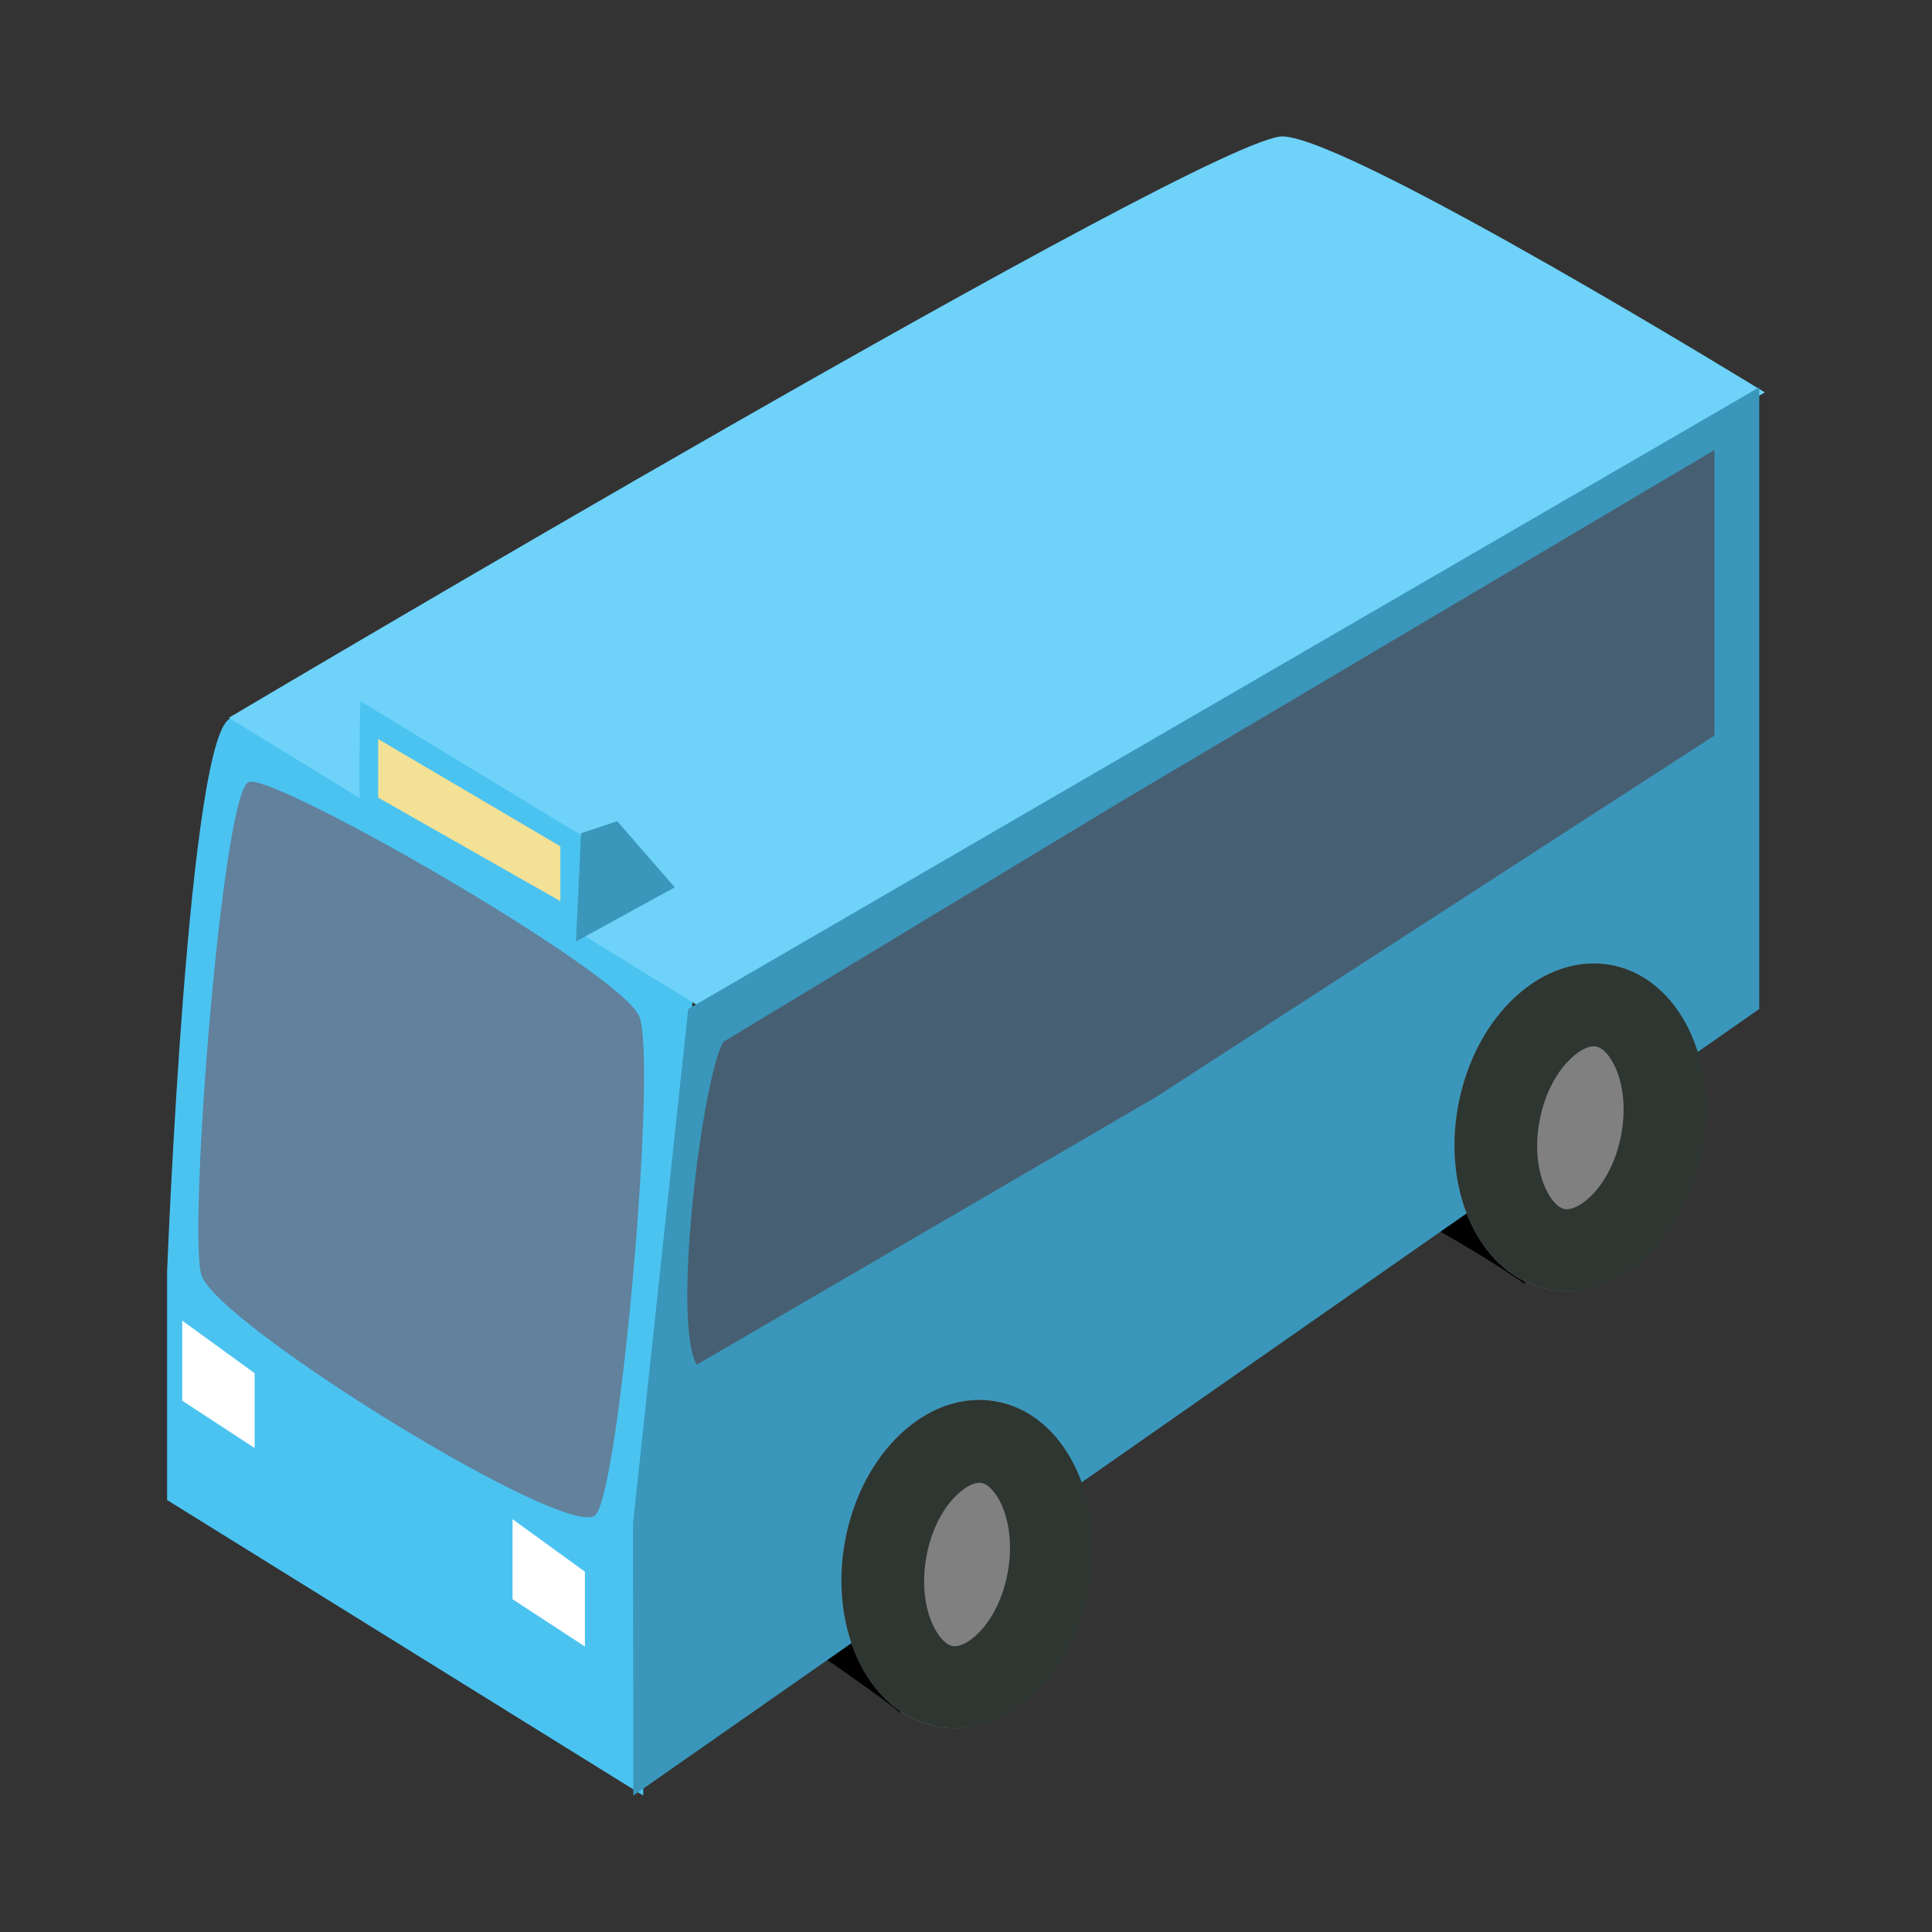 <svg xmlns="http://www.w3.org/2000/svg" xmlns:xlink="http://www.w3.org/1999/xlink" width="28" height="28" viewBox="0 0 28 28">
  <rect x="0" y="0" width="28" height="28" fill="#333333" stroke="none"/>
  <defs>
    <clipPath id="clip-Bus">
      <rect width="28" height="28"/>
    </clipPath>
  </defs>
  <g id="Bus" clip-path="url(#clip-Bus)">
    <g id="Group_2739" data-name="Group 2739" transform="translate(-189.93 569.023)">
      <path id="Path_3743" data-name="Path 3743" d="M220.176-928.333c-.246-.223-1.7-1.209-1.7-1.209s1.1-2.247,1.208-2.054S220.176-928.333,220.176-928.333Z" transform="translate(-17.198 384.136)"/>
      <path id="Path_3745" data-name="Path 3745" d="M220.057-928.591a17.333,17.333,0,0,0-1.582-.951s1.1-2.247,1.208-2.054S220.057-928.591,220.057-928.591Z" transform="translate(-8.025 378.176)"/>
      <path id="Path_3735" data-name="Path 3735" d="M213.513-941.919c-.628.074-.937,8.017-.937,8.017v3.315l6.9,4.282v-3.858l.779-8.337S214.141-941.992,213.513-941.919Z" transform="translate(-20.224 383.304)" fill="#4bc3f1"/>
      <path id="Path_3734" data-name="Path 3734" d="M219.105-936.378l15.479-8.876s-5.964-3.666-6.98-3.71-15.281,8.426-15.281,8.426Z" transform="translate(-19.077 381.918)" fill="#6ed2f9"/>
      <path id="Path_3736" data-name="Path 3736" d="M218.221-925.516l16.318-11.4v-9.01l-15.522,9.01-.8,7.456Z" transform="translate(-19.113 382.516)" fill="#3a97bb"/>
      <path id="Path_3737" data-name="Path 3737" d="M213.685-941.146c-.381.124-.879,6.435-.69,7.138s5.368,3.9,5.719,3.482.894-6.579.629-7.223S214.066-941.269,213.685-941.146Z" transform="translate(-20.149 383.455)" fill="#61819c"/>
      <path id="Path_3738" data-name="Path 3738" d="M219.4-936.59l5.8-3.506,8.561-5.07v4.138l-8.1,5.243-6.648,3.875C218.643-932.508,219.1-936.125,219.4-936.59Z" transform="translate(-18.984 382.665)" fill="#475f73"/>
      <path id="Path_3744" data-name="Path 3744" d="M212.759-934.219l1.049.761v1.085l-1.049-.686Z" transform="translate(-15.401 387.213)" fill="#fff"/>
      <path id="Path_3742" data-name="Path 3742" d="M212.759-934.219l1.049.761v1.085l-1.049-.686Z" transform="translate(-20.188 384.336)" fill="#fff"/>
      <path id="Path_3739" data-name="Path 3739" d="M214.916-940.535c-.025-.193,0-1.59,0-1.59l3.233,1.963v1.845Z" transform="translate(-19.765 383.263)" fill="#4bc3f1"/>
      <path id="Path_3740" data-name="Path 3740" d="M217.527-938.927l1.432-.785-.834-.959-.524.176Z" transform="translate(-19.25 383.549)" fill="#3a97bb"/>
      <path id="Path_3741" data-name="Path 3741" d="M215.132-941.666l2.64,1.554v.795l-2.64-1.5Z" transform="translate(-19.721 383.354)" fill="#f3e195"/>
      <ellipse id="Ellipse_927" data-name="Ellipse 927" cx="1.795" cy="2.394" rx="1.795" ry="2.394" transform="translate(211.525 -555.378) rotate(11)" fill="gray"/>
      <path id="Ellipse_914_-_Outline" data-name="Ellipse 914 - Outline" d="M1.8,1.2c-.211,0-.6.454-.6,1.2s.387,1.2.6,1.2.6-.454.6-1.2-.387-1.2-.6-1.2M1.8,0c.991,0,1.8,1.072,1.8,2.394s-.8,2.394-1.8,2.394S0,3.716,0,2.394.8,0,1.8,0Z" transform="translate(211.525 -555.378) rotate(11)" fill="#2e3632"/>
      <ellipse id="Ellipse_926" data-name="Ellipse 926" cx="1.795" cy="2.394" rx="1.795" ry="2.394" transform="matrix(0.985, 0.174, -0.174, 0.985, 202.59, -549.026)" fill="gray"/>
      <path id="Ellipse_915_-_Outline" data-name="Ellipse 915 - Outline" d="M1.8,1.2c-.211,0-.6.454-.6,1.2s.387,1.2.6,1.2.6-.454.6-1.2-.387-1.2-.6-1.2M1.8,0c.991,0,1.8,1.072,1.8,2.394s-.8,2.394-1.8,2.394S0,3.716,0,2.394.8,0,1.8,0Z" transform="matrix(0.985, 0.174, -0.174, 0.985, 202.59, -549.026)" fill="#2e3632"/>
    </g>
  </g>
</svg>
